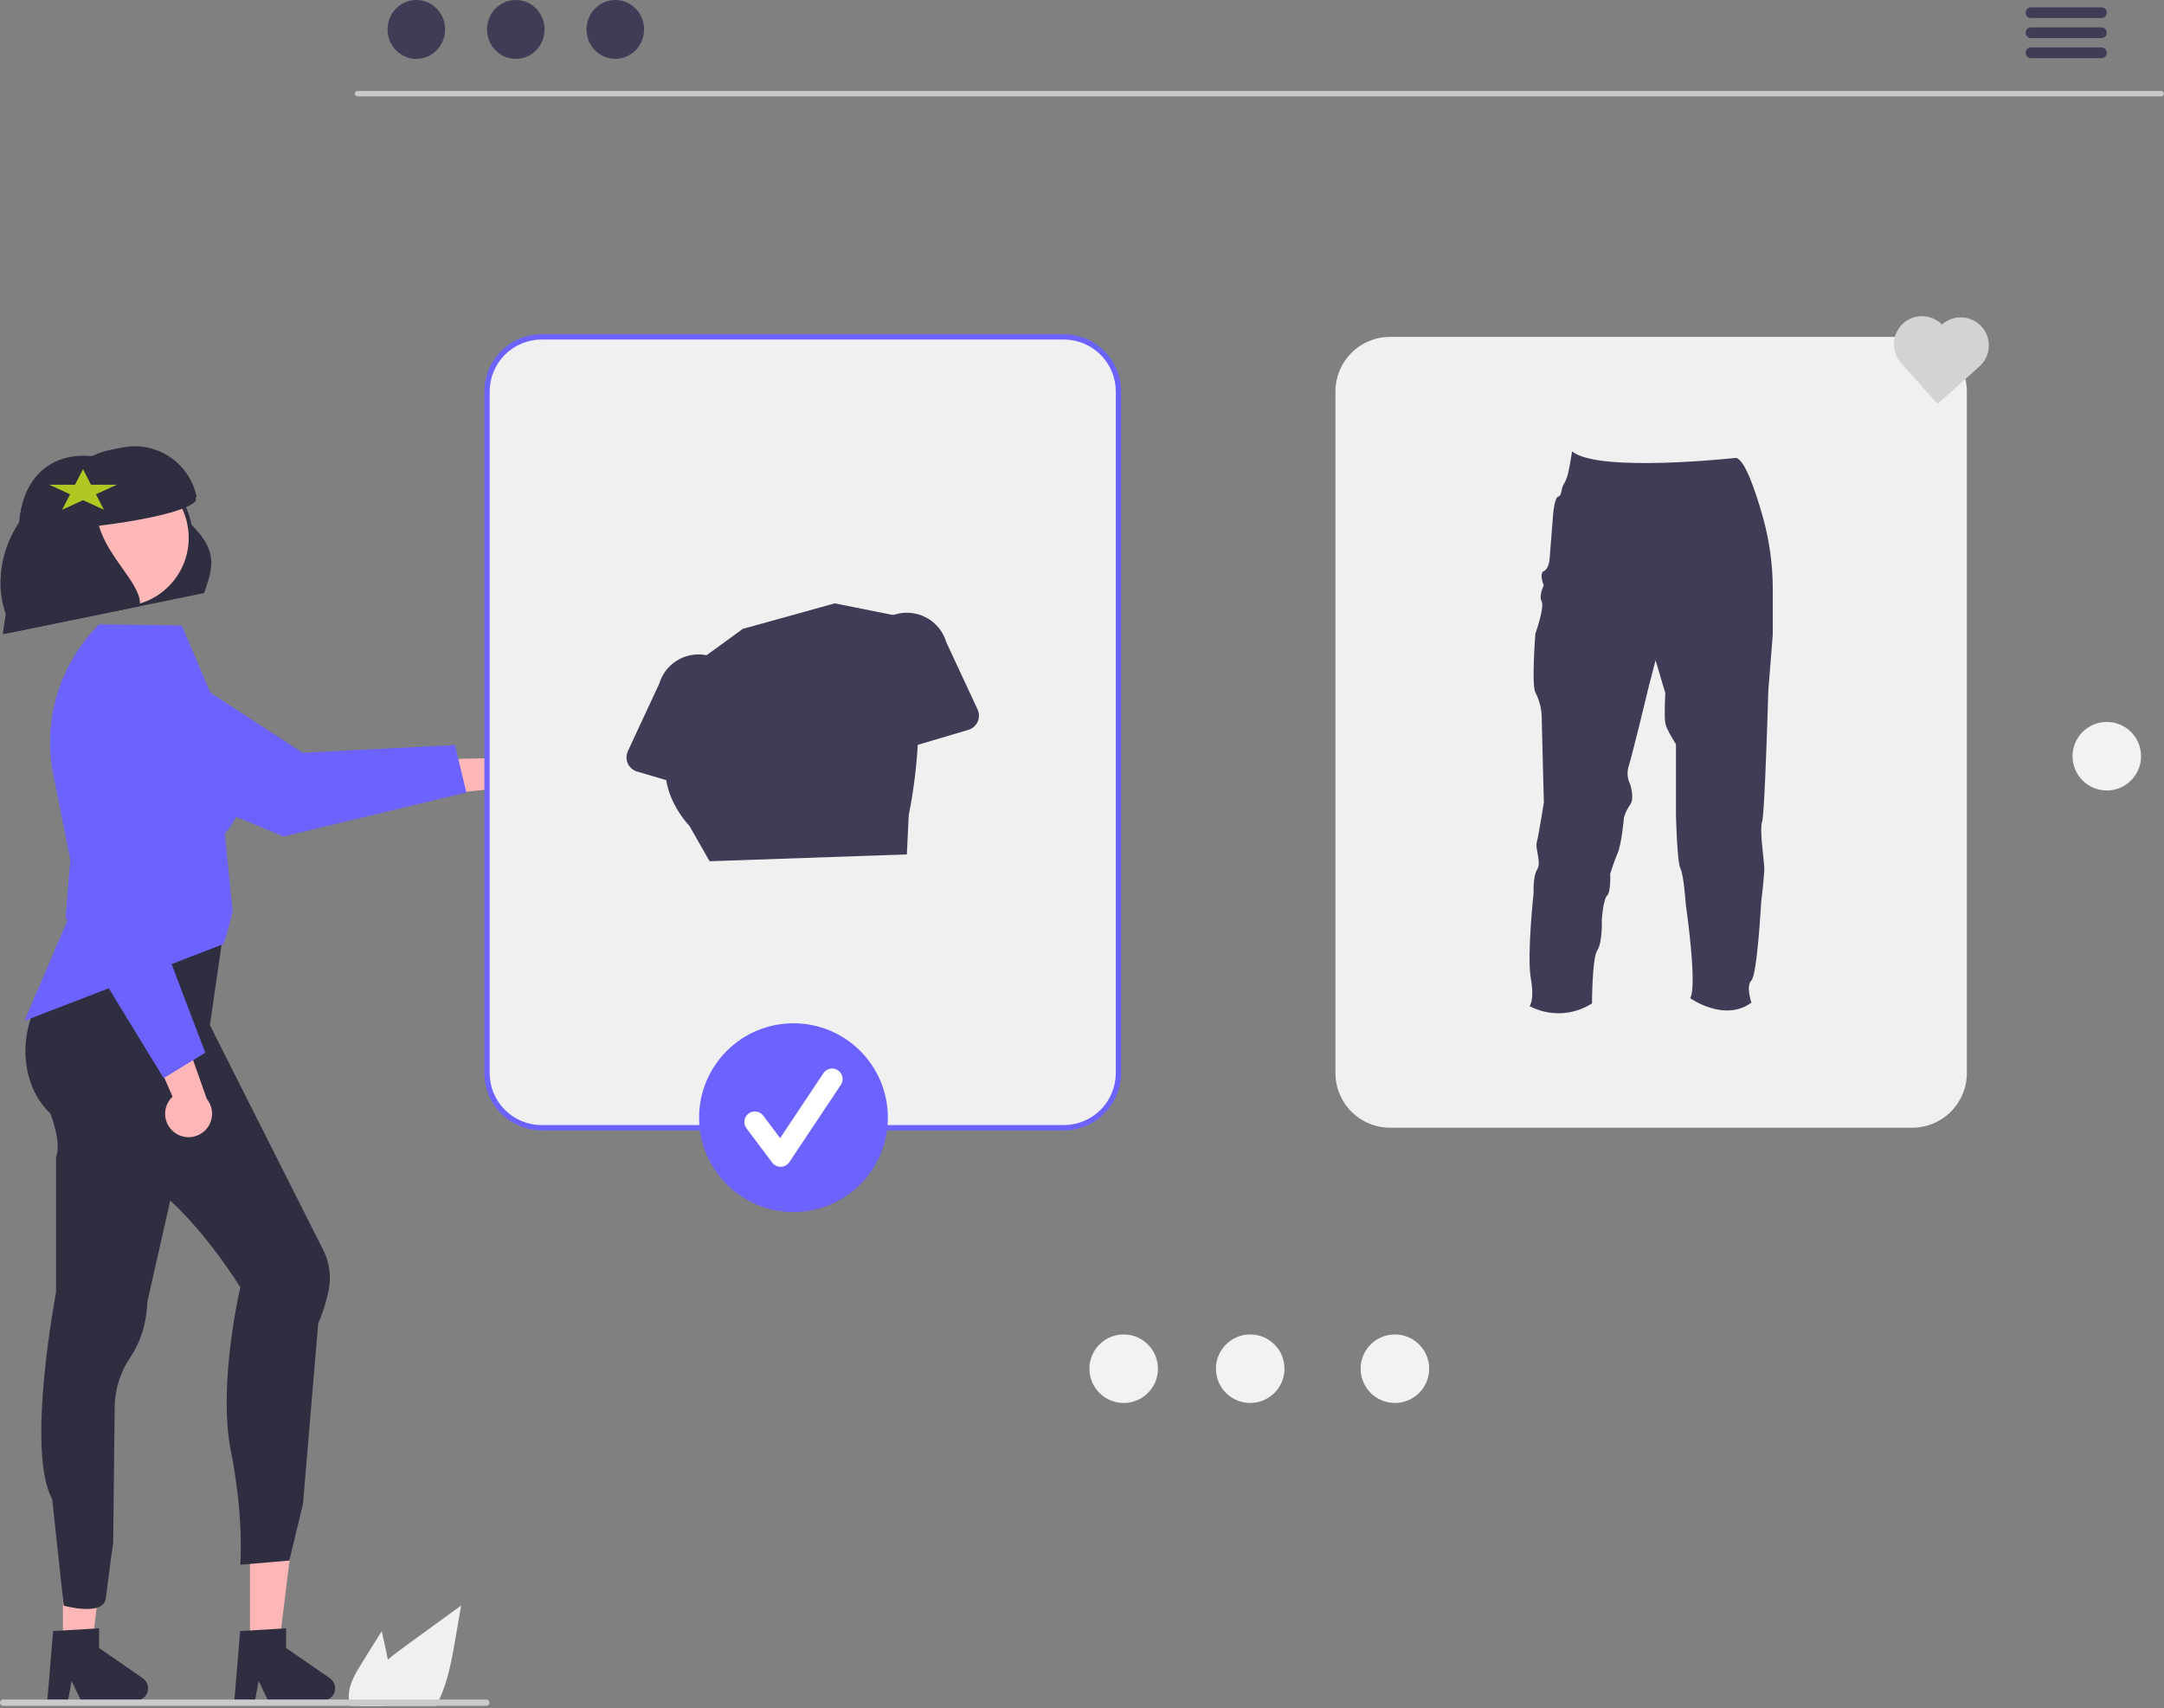 <svg width="821" height="648" viewBox="0 0 821 648" fill="none" xmlns="http://www.w3.org/2000/svg">
<rect x="0" y="0" width="821" height="648" fill="#808080" stroke="none"/>
<g id="undraw_window_shopping_re_0kbm 1" clip-path="url(#clip0_38_2)">
<path id="Vector" d="M799.298 299.869C806.477 299.869 812.298 294.049 812.298 286.869C812.298 279.69 806.477 273.869 799.298 273.869C792.118 273.869 786.298 279.69 786.298 286.869C786.298 294.049 792.118 299.869 799.298 299.869Z" fill="#F2F2F2"/>
<g id="Group 1">
<path id="hand" d="M197.752 303.071C196.693 303.813 195.485 304.314 194.212 304.538C192.939 304.763 191.632 304.706 190.384 304.371C189.135 304.035 187.975 303.431 186.986 302.599C185.996 301.767 185.201 300.728 184.657 299.556L153.394 302.721L160.964 288.253L189.491 287.466C191.522 286.681 193.769 286.669 195.808 287.431C197.846 288.192 199.535 289.676 200.553 291.599C201.571 293.523 201.848 295.753 201.332 297.867C200.816 299.982 199.542 301.833 197.752 303.071V303.071Z" fill="#FFB6B6"/>
<path id="arm" d="M107.541 317.31L38.654 288.764C33.197 286.495 28.862 282.154 26.6 276.693C24.339 271.232 24.337 265.098 26.594 259.635V259.635C27.846 256.612 29.749 253.902 32.167 251.697C34.586 249.492 37.459 247.846 40.585 246.877C43.71 245.908 47.011 245.638 50.252 246.088C53.493 246.538 56.596 247.695 59.34 249.479L114.843 285.564L172.606 282.638L176.931 300.627L107.541 317.31Z" fill="#6C63FF"/>
</g>
<path id="Vector_2" d="M94.851 624.183H105.88L111.127 581.641L94.849 581.642L94.851 624.183Z" fill="#FFB6B6"/>
<path id="Vector_3" d="M91.116 618.742L108.551 617.702V625.172L125.127 636.62C125.945 637.185 126.562 637.997 126.887 638.938C127.211 639.878 127.226 640.898 126.93 641.848C126.634 642.798 126.042 643.628 125.241 644.218C124.439 644.808 123.47 645.126 122.475 645.125H101.718L98.14 637.737L96.743 645.125H88.917L91.116 618.742Z" fill="#2F2E41"/>
<path id="Vector_4" d="M23.89 624.183H34.919L40.166 581.641L23.888 581.642L23.89 624.183Z" fill="#FFB6B6"/>
<path id="Vector_5" d="M20.155 618.742L37.59 617.702V625.172L54.166 636.62C54.985 637.185 55.601 637.997 55.926 638.938C56.25 639.878 56.266 640.898 55.969 641.848C55.673 642.798 55.081 643.628 54.28 644.218C53.478 644.808 52.51 645.126 51.514 645.125H30.757L27.18 637.737L25.783 645.125H17.956L20.155 618.742Z" fill="#2F2E41"/>
<path id="Vector_6" d="M79.645 388.915L122.645 474.225C125.002 478.886 125.731 484.201 124.715 489.325C123.842 493.702 122.501 497.973 120.715 502.065L114.946 570.525L109.775 591.998L91.175 593.585C91.175 593.585 92.615 575.585 87.576 550.345C82.535 525.105 91.175 488.345 91.175 488.345C91.175 488.345 75.326 462.405 57.306 449.425C39.285 436.445 79.645 388.915 79.645 388.915Z" fill="#2F2E41"/>
<path id="Vector_7" d="M33.526 350.355C33.526 350.355 24.605 366.165 18.015 374.675C11.927 382.381 8.98 392.105 9.766 401.895C10.405 408.895 12.866 416.445 19.116 422.425C19.116 422.425 23.436 433.235 21.276 439.005V490.195C21.276 490.195 9.709 550.637 19.799 568.657L24.155 609.105C24.155 609.105 39.446 613.396 40.166 606.196C40.166 606.196 42.166 590.375 42.935 585.325L43.516 533.595C43.635 526.873 45.721 520.334 49.516 514.785C52.516 510.375 55.516 503.525 55.916 493.785L79.645 388.915L84.928 352.281L33.526 350.355Z" fill="#2F2E41"/>
<path id="Vector_8" d="M20.244 294.012L29.468 340.13L9.26 387.242L84.751 358.142L85.775 355.361L88.273 345.889L85.314 316.4C86.353 314.235 101.148 300.566 85.675 276.533L68.96 237.3L37.652 236.824L37.522 236.954C30.16 244.303 24.731 253.358 21.716 263.313C18.702 273.268 18.196 283.814 20.244 294.012V294.012Z" fill="#6C63FF"/>
<path id="Vector_9" d="M66.155 429.563C65.123 428.784 64.275 427.788 63.671 426.646C63.066 425.503 62.719 424.242 62.655 422.951C62.59 421.66 62.809 420.37 63.297 419.173C63.785 417.976 64.529 416.9 65.477 416.022L52.862 387.242L68.956 390.003L78.468 416.909C79.838 418.6 80.541 420.735 80.442 422.909C80.343 425.083 79.45 427.146 77.932 428.706C76.415 430.265 74.377 431.214 72.207 431.372C70.036 431.53 67.883 430.887 66.155 429.563Z" fill="#FFB6B6"/>
<path id="Vector_10" d="M24.894 348.088L30.9 273.763C31.383 267.872 34.182 262.413 38.685 258.584C43.187 254.755 49.025 252.868 54.916 253.338V253.338C58.178 253.601 61.342 254.58 64.183 256.204C67.024 257.827 69.473 260.057 71.355 262.734C73.238 265.41 74.508 268.468 75.076 271.691C75.643 274.914 75.495 278.222 74.64 281.381L57.349 345.286L77.875 399.357L62.085 408.999L24.894 348.088Z" fill="#6C63FF"/>
<path id="Vector_11" d="M1.269 239.194L77.688 223.57C79.792 216.55 83.823 210.105 72.694 199.143C70.969 190.709 66.039 183.273 58.942 178.401C51.844 173.528 43.133 171.601 34.642 173.023C17.102 171.462 7.248 183.928 7.299 200.662L1.269 239.194Z" fill="#2F2E41"/>
<path id="Vector_12" d="M45.83 228.637C60.177 228.637 71.807 217.007 71.807 202.661C71.807 188.315 60.177 176.685 45.83 176.685C31.484 176.685 19.854 188.315 19.854 202.661C19.854 217.007 31.484 228.637 45.83 228.637Z" fill="#FFB8B8"/>
<path id="Vector_13" d="M26.248 180.93C29.753 175.681 35.191 172.03 41.376 170.773L46.275 169.772C52.511 168.497 58.998 169.751 64.309 173.259C69.621 176.767 73.321 182.241 74.596 188.478V188.478C71.076 193.061 50.207 196.535 37.767 198.049C41.25 210.619 54.643 220.933 53.194 228.577L4.208 238.593L3.206 233.694C-5.388 213.027 6.6 191.871 26.248 180.93Z" fill="#2F2E41"/>
<path id="Vector_14" d="M1.057 240.592L77.476 224.968C79.58 217.948 83.611 211.503 72.482 200.541C70.757 192.107 65.827 184.671 58.73 179.799C51.632 174.926 42.921 172.999 34.431 174.421C16.89 172.86 7.036 185.326 7.087 202.06L1.057 240.592Z" fill="#2F2E41"/>
<path id="Vector_15" d="M45.618 230.035C59.965 230.035 71.595 218.405 71.595 204.059C71.595 189.713 59.965 178.083 45.618 178.083C31.272 178.083 19.642 189.713 19.642 204.059C19.642 218.405 31.272 230.035 45.618 230.035Z" fill="#FFB8B8"/>
<path id="Vector_16" d="M26.036 182.328C29.541 177.079 34.979 173.428 41.164 172.171L46.063 171.169C52.299 169.894 58.786 171.149 64.097 174.657C69.409 178.165 73.109 183.639 74.384 189.876V189.876C70.864 194.459 49.995 197.933 37.555 199.447C41.038 212.017 54.431 222.331 52.982 229.975L3.996 239.991L2.994 235.092C-5.6 214.425 6.388 193.269 26.036 182.328Z" fill="#2F2E41"/>
<path id="Vector_17" d="M403.612 427.8H205.479C199.989 427.793 194.726 425.61 190.844 421.728C186.963 417.846 184.779 412.583 184.773 407.094V148.505C184.779 143.016 186.963 137.753 190.845 133.871C194.726 129.989 199.989 127.806 205.479 127.8H403.612C409.102 127.806 414.365 129.989 418.247 133.871C422.128 137.753 424.312 143.016 424.318 148.505V407.094C424.312 412.583 422.128 417.846 418.247 421.728C414.365 425.61 409.102 427.793 403.612 427.8V427.8Z" fill="#F0F0F0"/>
<path id="borderCheck" d="M403.612 428.799H205.479C199.724 428.793 194.207 426.504 190.138 422.434C186.069 418.365 183.78 412.848 183.773 407.093V148.505C183.78 142.751 186.069 137.234 190.138 133.164C194.207 129.095 199.724 126.806 205.479 126.8H403.612C409.367 126.806 414.884 129.095 418.953 133.164C423.023 137.233 425.312 142.751 425.318 148.505V407.093C425.312 412.848 423.023 418.365 418.953 422.434C414.884 426.504 409.367 428.793 403.612 428.799V428.799ZM205.479 128.8C200.254 128.806 195.246 130.884 191.551 134.578C187.857 138.272 185.779 143.281 185.773 148.505V407.093C185.779 412.318 187.857 417.326 191.551 421.021C195.245 424.715 200.254 426.793 205.479 426.799H403.612C408.837 426.793 413.846 424.715 417.54 421.021C421.234 417.327 423.312 412.318 423.318 407.093V148.505C423.312 143.281 421.234 138.272 417.54 134.578C413.846 130.883 408.837 128.805 403.612 128.8H205.479Z" fill="#6C63FF"/>
<path id="pantsBorder" d="M725.494 427.8H527.361C521.871 427.793 516.608 425.61 512.726 421.728C508.844 417.846 506.661 412.583 506.655 407.094V148.505C506.661 143.016 508.844 137.753 512.726 133.871C516.608 129.989 521.871 127.806 527.361 127.8H725.494C730.984 127.806 736.247 129.989 740.128 133.871C744.01 137.753 746.193 143.016 746.2 148.505V407.094C746.194 412.583 744.01 417.846 740.128 421.728C736.247 425.61 730.984 427.793 725.494 427.8Z" fill="#F0F0F0"/>
<path id="heart" d="M736.795 123.096L736.775 123.114C734.858 121.165 732.265 120.027 729.533 119.937C726.801 119.847 724.139 120.812 722.098 122.631C720.058 124.45 718.795 126.985 718.573 129.709C718.35 132.434 719.184 135.14 720.901 137.267L720.881 137.285L735.07 153.199L750.984 139.01C753.094 137.128 754.37 134.486 754.532 131.663C754.694 128.84 753.728 126.069 751.846 123.959C749.965 121.848 747.322 120.572 744.499 120.41C741.677 120.248 738.905 121.215 736.795 123.096V123.096Z" fill="#D1D3D4"/>
<path id="Vector_18" d="M819.924 36.553H135.601C135.336 36.547 135.083 36.437 134.898 36.247C134.712 36.057 134.608 35.803 134.608 35.537C134.608 35.272 134.712 35.017 134.898 34.827C135.083 34.637 135.336 34.528 135.601 34.522H819.924C820.19 34.528 820.443 34.637 820.628 34.827C820.814 35.017 820.918 35.272 820.918 35.537C820.918 35.803 820.814 36.057 820.628 36.247C820.443 36.437 820.19 36.547 819.924 36.553Z" fill="#CACACA"/>
<path id="Vector_19" d="M157.956 22.338C163.99 22.338 168.882 17.337 168.882 11.169C168.882 5 163.99 0 157.956 0C151.922 0 147.031 5 147.031 11.169C147.031 17.337 151.922 22.338 157.956 22.338Z" fill="#3F3D56"/>
<path id="Vector_20" d="M195.698 22.338C201.732 22.338 206.624 17.337 206.624 11.169C206.624 5 201.732 0 195.698 0C189.664 0 184.773 5 184.773 11.169C184.773 17.337 189.664 22.338 195.698 22.338Z" fill="#3F3D56"/>
<path id="Vector_21" d="M233.44 22.338C239.474 22.338 244.366 17.337 244.366 11.169C244.366 5 239.474 0 233.44 0C227.407 0 222.515 5 222.515 11.169C222.515 17.337 227.407 22.338 233.44 22.338Z" fill="#3F3D56"/>
<path id="Vector_22" d="M797.311 6.832H770.495C769.964 6.82 769.459 6.601 769.087 6.221C768.716 5.842 768.508 5.332 768.508 4.801C768.508 4.27 768.716 3.76 769.087 3.381C769.459 3.001 769.964 2.782 770.495 2.77H797.311C797.842 2.782 798.347 3.001 798.719 3.381C799.09 3.76 799.298 4.27 799.298 4.801C799.298 5.332 799.09 5.842 798.719 6.221C798.347 6.601 797.842 6.82 797.311 6.832V6.832Z" fill="#3F3D56"/>
<path id="Vector_23" d="M797.311 14.447H770.495C769.964 14.435 769.459 14.216 769.087 13.836C768.716 13.457 768.508 12.947 768.508 12.416C768.508 11.885 768.716 11.375 769.087 10.996C769.459 10.616 769.964 10.397 770.495 10.385H797.311C797.842 10.397 798.347 10.616 798.719 10.996C799.09 11.375 799.298 11.885 799.298 12.416C799.298 12.947 799.09 13.457 798.719 13.836C798.347 14.216 797.842 14.435 797.311 14.447V14.447Z" fill="#3F3D56"/>
<path id="Vector_24" d="M797.311 22.062H770.495C769.964 22.05 769.459 21.831 769.087 21.451C768.716 21.072 768.508 20.562 768.508 20.031C768.508 19.5 768.716 18.99 769.087 18.611C769.459 18.231 769.964 18.012 770.495 18H797.311C797.842 18.012 798.347 18.231 798.719 18.611C799.09 18.99 799.298 19.5 799.298 20.031C799.298 20.562 799.09 21.072 798.719 21.451C798.347 21.831 797.842 22.05 797.311 22.062V22.062Z" fill="#3F3D56"/>
<path id="Vector_25" d="M238.183 289.612C237.851 288.877 237.681 288.08 237.686 287.273C237.69 286.467 237.869 285.671 238.209 284.94L250.086 259.405C251.258 255.45 253.95 252.121 257.572 250.148C261.195 248.174 265.452 247.717 269.41 248.878C273.369 250.038 276.706 252.72 278.69 256.337C280.673 259.954 281.142 264.209 279.994 268.171L276.024 296.144C275.911 296.943 275.627 297.707 275.191 298.386C274.756 299.064 274.179 299.641 273.501 300.077C272.822 300.513 272.058 300.797 271.26 300.911C270.461 301.024 269.648 300.964 268.875 300.735L241.703 292.685C240.93 292.456 240.215 292.063 239.607 291.533C239 291.003 238.514 290.348 238.183 289.612V289.612Z" fill="#3F3D56"/>
<path id="Vector_26" d="M367.388 276.873L340.216 284.924C339.443 285.153 338.63 285.213 337.831 285.099C337.033 284.985 336.269 284.701 335.59 284.265C334.912 283.829 334.335 283.253 333.9 282.574C333.464 281.895 333.18 281.131 333.067 280.332L329.097 252.359C327.949 248.398 328.418 244.142 330.402 240.525C332.386 236.909 335.722 234.226 339.681 233.066C343.639 231.906 347.897 232.362 351.519 234.336C355.141 236.309 357.833 239.638 359.005 243.593L370.882 269.128C371.222 269.86 371.4 270.655 371.405 271.462C371.409 272.268 371.24 273.066 370.908 273.801C370.577 274.536 370.091 275.191 369.483 275.721C368.876 276.251 368.161 276.644 367.388 276.873V276.873Z" fill="#3F3D56"/>
<path id="Vector_27" d="M260.495 254.07L281.803 238.572L316.672 228.887L345.729 234.698L347.437 250.755C349.515 270.285 348.613 290.019 344.761 309.278L344.053 324.121L269.212 326.712L261.463 313.152C261.463 313.152 244.029 295.718 257.589 276.347L260.495 254.07Z" fill="#3F3D56"/>
<path id="Vector_28" d="M672.573 223.539V240.761L670.89 261.8C670.89 261.8 670.358 280.172 669.716 294.664C669.327 303.473 668.89 310.846 668.509 311.798C668.041 312.965 668.152 316.147 668.422 319.489C668.739 323.354 669.263 327.433 669.35 328.798C669.517 331.345 668.168 342.289 668.168 342.289C668.168 342.289 666.66 369.733 664.47 371.923C662.279 374.114 664.47 380.344 664.47 380.344C654.2 387.915 641.232 378.661 641.232 378.661C644.097 374.098 639.55 342.948 639.55 342.948C639.55 342.948 638.883 332.314 637.534 329.457C636.185 326.599 635.843 308.751 635.843 308.751V282.315C635.843 282.315 632.304 276.903 631.804 274.379C631.304 271.855 631.804 262.935 631.804 262.935L628.106 250.475L625.574 260.236C625.574 260.236 619.019 287.513 617.836 290.878C617.194 293.127 617.432 295.537 618.503 297.616C618.503 297.616 620.193 302.807 618.503 305.187C617.453 306.679 616.649 308.33 616.122 310.076C616.122 310.076 615.257 320.012 613.741 323.568C612.225 327.123 610.884 331.504 610.884 331.504C610.884 331.504 611.241 338.218 609.725 339.734C608.21 341.25 607.71 348.829 607.71 348.829C607.71 348.829 608.043 357.408 606.019 360.44C603.995 363.471 603.995 380.645 603.995 380.645C600.486 382.898 596.441 384.178 592.275 384.355C588.109 384.532 583.97 383.599 580.282 381.653C580.282 381.653 582.282 379.78 580.766 371.05C579.25 362.321 581.853 338.551 581.853 338.551C581.853 338.551 581.52 332.52 583.202 329.822C584.885 327.123 582.353 321.909 583.028 319.552C583.702 317.195 585.726 304.394 585.726 304.394C585.726 304.394 584.885 272.911 584.885 271.228C584.686 268.233 583.875 265.311 582.504 262.641C580.988 259.951 582.504 240.42 582.504 240.42C582.504 240.42 586.075 230.325 584.885 228.134C583.694 225.944 585.678 222.071 585.678 222.071C585.678 222.071 583.829 217.524 585.678 216.682C587.528 215.841 587.869 212.476 587.869 212.476L589.154 196.143C589.154 196.143 589.639 188.731 591.178 188.398C592.718 188.064 592.043 185.207 593.559 183.183C594.298 181.815 594.807 180.335 595.067 178.803C595.281 177.866 595.48 176.89 595.646 175.954C596.123 173.414 596.416 171.224 596.416 171.224C606.353 179.477 658.597 173.692 658.652 173.692C661.97 174.414 665.914 185.929 668.763 195.969C671.296 204.94 672.578 214.218 672.573 223.539V223.539Z" fill="#3F3D56"/>
<path id="Vector_29" d="M136.44 647.102H165.46C165.89 646.322 166.29 645.522 166.66 644.712C170 637.562 171.41 629.582 172.76 621.762L174.95 609.062C167.95 614.152 160.953 619.239 153.96 624.322C151.68 625.982 149.35 627.712 147.16 629.582C142.55 633.492 138.57 638.012 137.01 643.752C136.93 644.072 136.85 644.392 136.79 644.712C136.624 645.501 136.507 646.299 136.44 647.102V647.102Z" fill="#F0F0F0"/>
<path id="Vector_30" d="M132.37 644.712C132.369 644.762 132.372 644.812 132.38 644.862C132.477 645.626 132.658 646.377 132.92 647.102H145.95C146.36 646.334 146.708 645.535 146.99 644.712C147.386 643.613 147.67 642.477 147.84 641.322C148.273 637.398 148.043 633.429 147.16 629.582C146.91 628.332 146.64 627.072 146.37 625.832L144.83 618.752L137.12 631.142C134.54 635.292 131.86 639.862 132.37 644.712Z" fill="#F0F0F0"/>
<path id="Vector_31" d="M1.10579e-05 645.902C-0.001 646.059 0.03 646.214 0.089 646.36C0.148 646.505 0.236 646.637 0.346 646.748C0.457 646.86 0.588 646.948 0.733 647.009C0.878 647.07 1.033 647.101 1.19 647.102H184.49C184.807 647.102 185.111 646.976 185.335 646.752C185.559 646.528 185.685 646.224 185.685 645.907C185.685 645.59 185.559 645.286 185.335 645.062C185.111 644.838 184.807 644.712 184.49 644.712H1.19C0.875 644.713 0.572 644.838 0.349 645.061C0.126 645.284 0.001 645.586 1.10579e-05 645.902Z" fill="#CACACA"/>
<g id="checkMark">
<path id="circle" d="M301.04 459.803C320.818 459.803 336.851 443.77 336.851 423.992C336.851 404.214 320.818 388.181 301.04 388.181C281.262 388.181 265.229 404.214 265.229 423.992C265.229 443.77 281.262 459.803 301.04 459.803Z" fill="#6C63FF"/>
<path id="Vector_32" d="M296.155 442.63C295.536 442.63 294.926 442.486 294.373 442.209C293.82 441.932 293.339 441.531 292.968 441.036L283.198 428.009C282.884 427.591 282.654 427.115 282.524 426.607C282.394 426.1 282.364 425.573 282.438 425.054C282.512 424.536 282.687 424.037 282.953 423.586C283.22 423.136 283.573 422.742 283.992 422.428C284.411 422.114 284.887 421.885 285.395 421.756C285.902 421.626 286.43 421.597 286.948 421.672C287.466 421.746 287.965 421.922 288.415 422.189C288.865 422.457 289.258 422.81 289.572 423.229L295.964 431.751L312.38 407.127C312.669 406.69 313.042 406.314 313.477 406.022C313.912 405.729 314.4 405.525 314.914 405.421C315.428 405.318 315.957 405.317 316.471 405.418C316.986 405.519 317.475 405.721 317.911 406.012C318.347 406.303 318.722 406.676 319.013 407.112C319.304 407.548 319.507 408.037 319.609 408.551C319.711 409.065 319.71 409.595 319.607 410.109C319.504 410.622 319.301 411.111 319.009 411.546L299.469 440.856C299.116 441.386 298.64 441.823 298.083 442.132C297.526 442.44 296.902 442.61 296.265 442.628C296.229 442.629 296.192 442.63 296.155 442.63Z" fill="white"/>
</g>
<g id="circleList">
<path id="Vector_33" d="M426.318 532.221C433.498 532.221 439.318 526.401 439.318 519.221C439.318 512.041 433.498 506.221 426.318 506.221C419.138 506.221 413.318 512.041 413.318 519.221C413.318 526.401 419.138 532.221 426.318 532.221Z" fill="#F2F2F2"/>
<path id="Vector_34" d="M529.208 532.221C536.387 532.221 542.208 526.401 542.208 519.221C542.208 512.041 536.387 506.221 529.208 506.221C522.028 506.221 516.208 512.041 516.208 519.221C516.208 526.401 522.028 532.221 529.208 532.221Z" fill="#F2F2F2"/>
<path id="Vector_35" d="M474.316 532.221C481.495 532.221 487.316 526.401 487.316 519.221C487.316 512.041 481.495 506.221 474.316 506.221C467.136 506.221 461.316 512.041 461.316 519.221C461.316 526.401 467.136 532.221 474.316 532.221Z" fill="#F2F2F2"/>
</g>
<path id="Star 1" d="M31.5 178L34.531 183.873L44.339 183.873L36.404 187.503L39.435 193.377L31.5 189.747L23.565 193.377L26.596 187.503L18.661 183.873L28.469 183.873L31.5 178Z" fill="#B1C823"/>
</g>
<defs>
<clipPath id="clip0_38_2">
<rect width="820.918" height="647.102" fill="white"/>
</clipPath>
</defs>
</svg>
